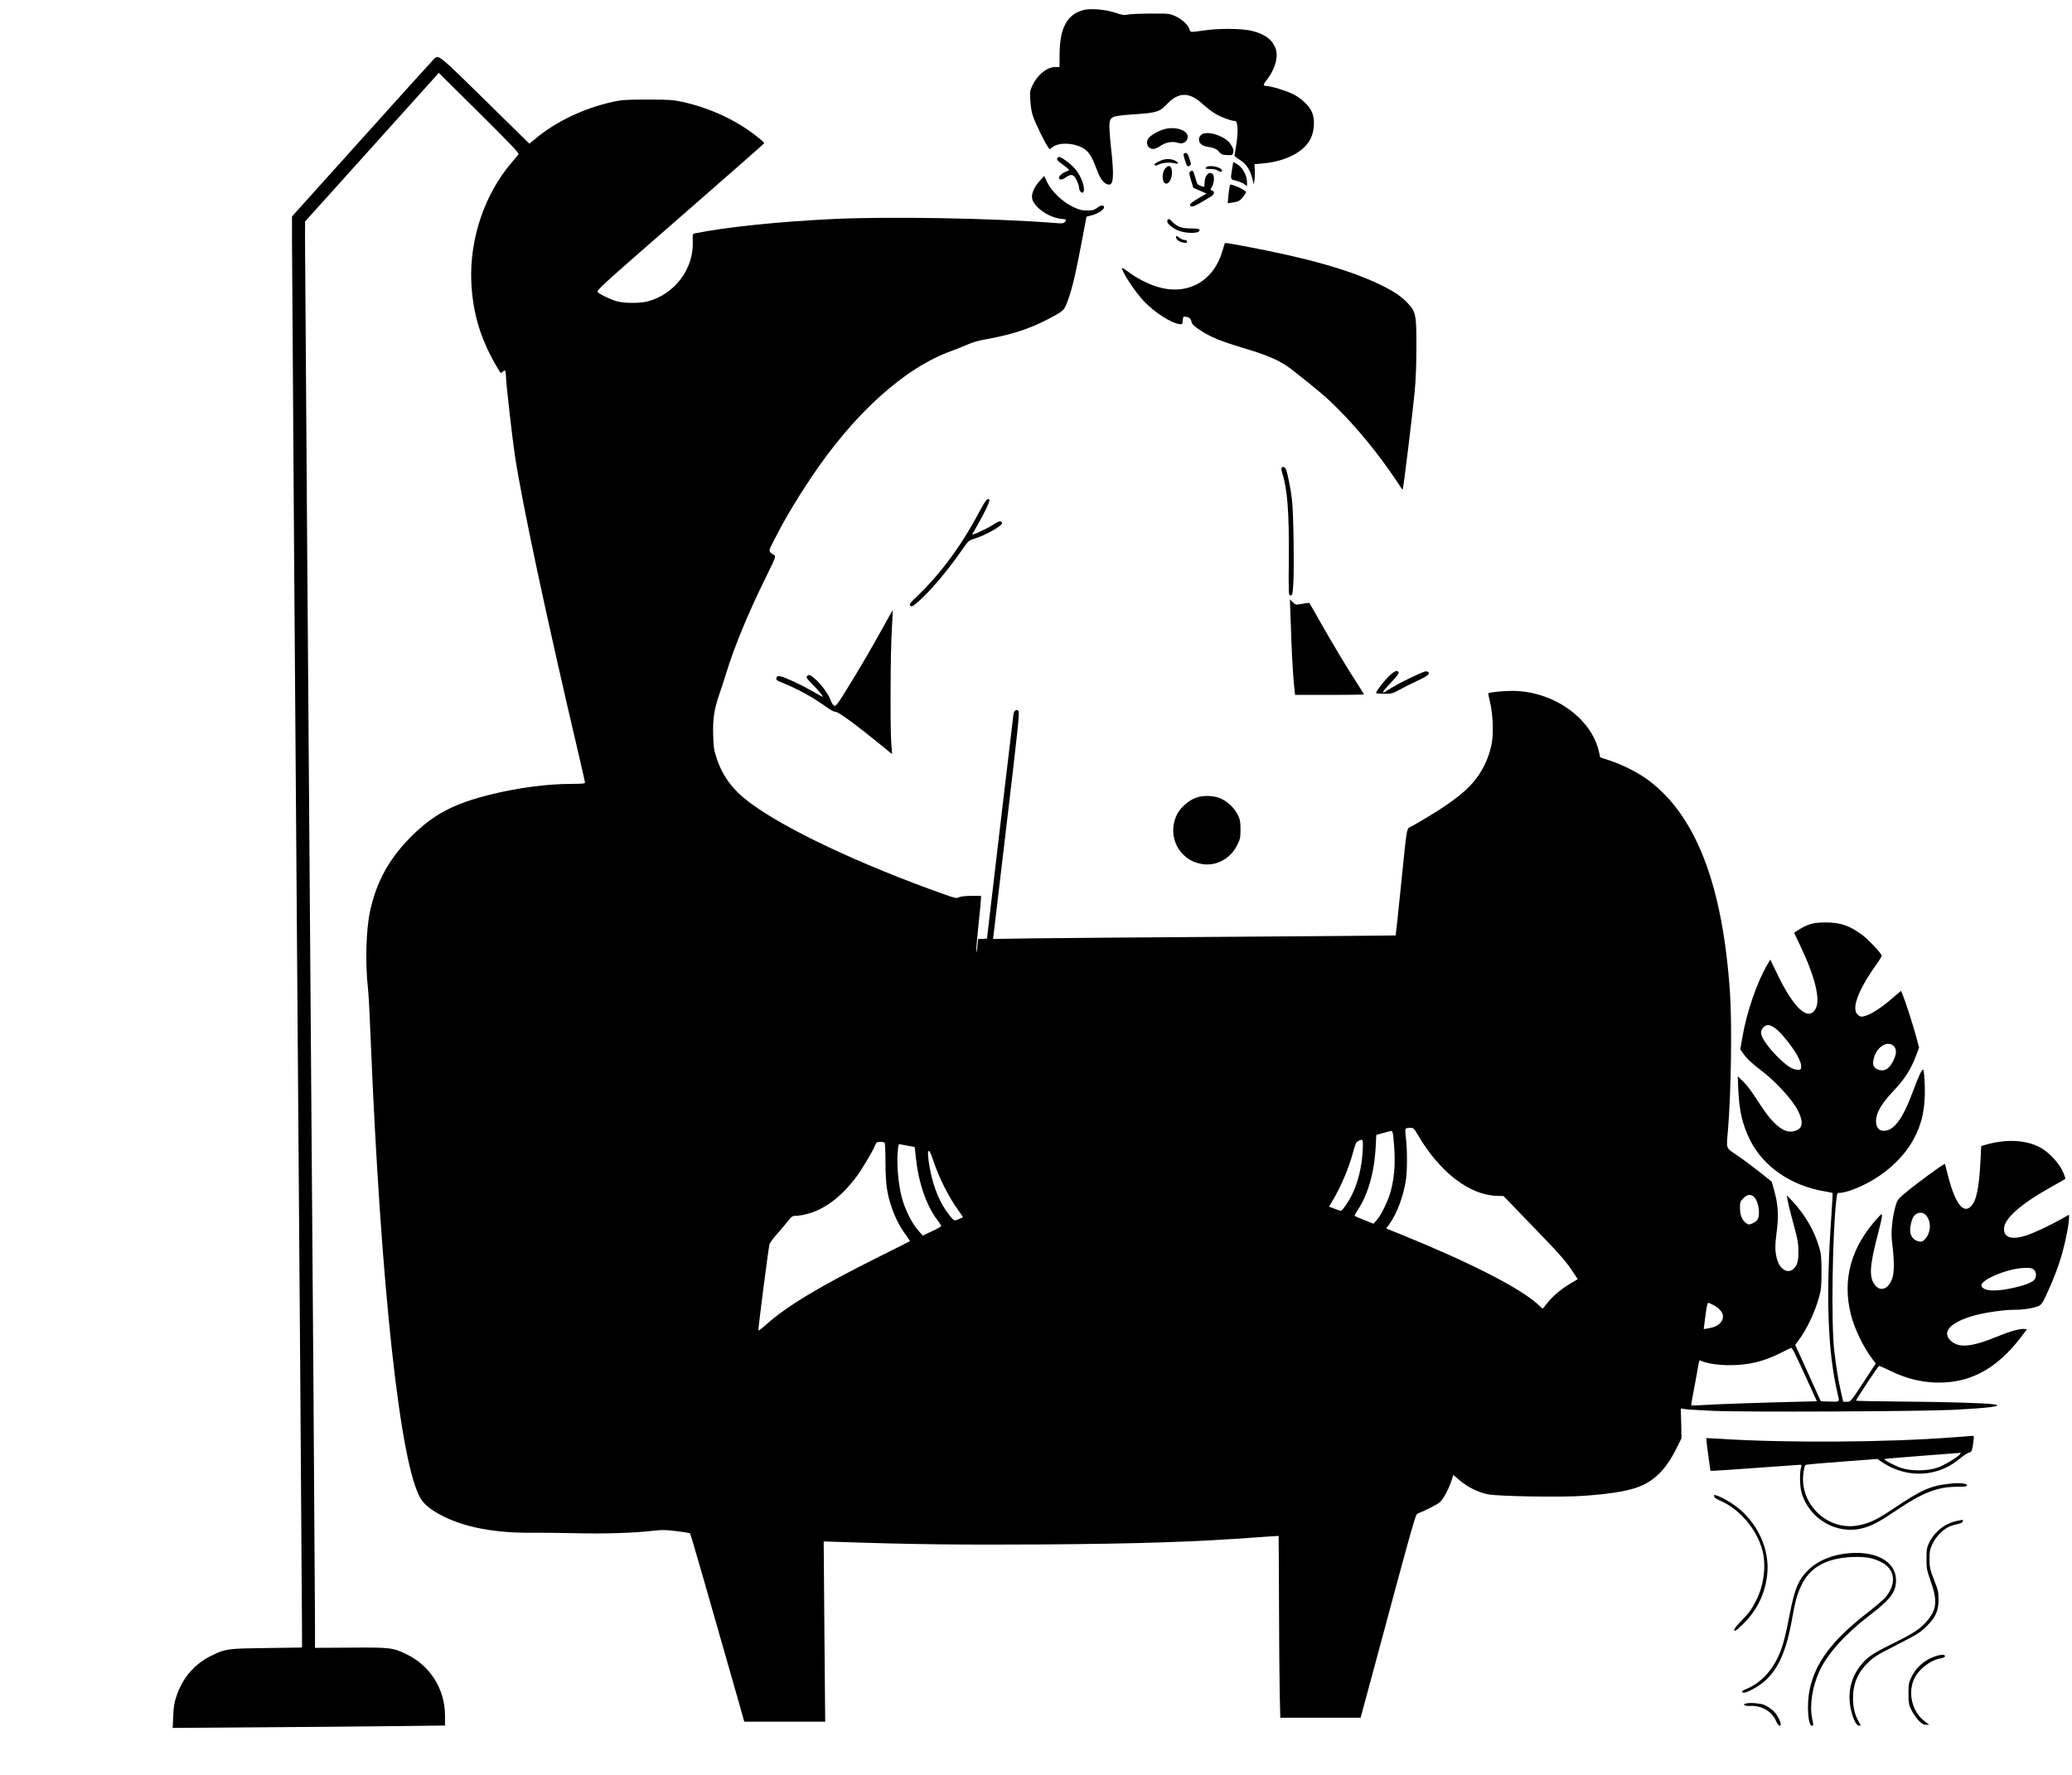 <?xml version="1.0" standalone="no"?>
<!DOCTYPE svg PUBLIC "-//W3C//DTD SVG 20010904//EN"
 "http://www.w3.org/TR/2001/REC-SVG-20010904/DTD/svg10.dtd">
<svg version="1.0" xmlns="http://www.w3.org/2000/svg"
 width="2072pt" height="1775pt" viewBox="0 0 2072 1775"
 preserveAspectRatio="xMidYMid meet">

<g transform="translate(0,1775) scale(0.1,-0.1)"
fill="#000000" stroke="none">
<path d="M10837 17650 c-166 -42 -239 -177 -241 -442 l-1 -128 -40 0 c-86 -1
-182 -78 -232 -187 -23 -49 -25 -64 -20 -146 3 -56 13 -118 26 -157 24 -71
121 -271 150 -309 l18 -24 31 23 c63 47 202 43 296 -8 61 -33 91 -78 141 -211
37 -99 68 -142 111 -155 60 -18 68 65 33 379 -11 105 -18 208 -14 232 10 68
27 74 238 89 241 17 260 23 342 108 114 118 223 116 351 -5 29 -26 80 -66 115
-89 58 -38 169 -80 209 -80 27 0 34 -96 15 -224 -9 -59 -18 -112 -20 -119 -3
-7 19 -25 47 -42 65 -38 107 -98 129 -183 l17 -67 7 46 c4 26 5 72 3 102 l-3
55 79 7 c238 20 427 121 487 258 34 78 38 188 9 254 -30 70 -112 146 -203 188
-74 34 -212 75 -253 75 -36 0 -35 13 3 60 77 97 115 218 94 297 -26 97 -102
159 -237 193 -99 26 -338 28 -488 5 -128 -19 -133 -19 -140 8 -10 43 -73 103
-138 133 -63 29 -63 29 -253 28 -104 0 -207 -5 -229 -10 -32 -8 -53 -5 -124
19 -95 32 -245 45 -315 27z"/>
<path d="M4347 17168 c-8 -7 -333 -366 -721 -798 l-706 -785 0 -240 c0 -209
38 -5621 55 -7705 16 -1999 45 -6016 45 -6181 l0 -187 -352 -5 c-388 -5 -410
-7 -543 -71 -175 -83 -297 -222 -361 -411 -21 -63 -28 -106 -32 -199 l-5 -118
859 6 c472 3 1085 9 1362 12 l502 6 0 98 c0 266 -147 500 -385 615 -138 66
-159 69 -557 66 l-358 -2 0 258 c0 225 -28 4204 -45 6318 -16 2018 -55 7408
-55 7540 l1 150 630 700 c347 385 648 720 669 744 l37 43 404 -400 c317 -315
402 -404 394 -415 -5 -8 -36 -45 -69 -83 -271 -318 -421 -763 -403 -1194 15
-330 100 -599 286 -900 8 -13 12 -12 29 3 18 16 20 16 26 2 3 -9 6 -35 6 -58
0 -57 65 -628 90 -790 77 -499 313 -1603 634 -2972 36 -153 66 -285 66 -292 0
-10 -30 -13 -127 -13 -249 0 -538 -38 -810 -105 -378 -93 -577 -198 -804 -425
-216 -216 -344 -448 -408 -741 -41 -190 -50 -521 -21 -779 6 -47 17 -256 25
-465 102 -2511 297 -4311 505 -4638 37 -59 106 -113 216 -169 221 -114 526
-171 889 -168 94 1 296 -1 450 -5 279 -7 584 3 780 26 74 9 117 8 220 -5 71
-8 132 -19 136 -23 6 -7 211 -717 469 -1625 l73 -258 404 0 405 0 -8 902 -7
901 189 -6 c667 -23 1183 -29 1979 -24 998 7 1547 25 2179 72 110 8 200 14
202 13 1 -2 3 -300 4 -663 1 -363 4 -771 7 -907 l6 -248 402 0 401 0 66 243
c492 1827 481 1789 508 1800 98 41 190 88 219 113 35 29 97 148 121 231 l13
41 65 -55 c77 -66 181 -117 277 -138 99 -21 743 -32 960 -16 316 23 487 55
600 111 137 67 236 177 328 360 l52 105 -3 149 -4 149 39 -6 c21 -4 151 -12
288 -18 300 -14 2069 -6 2390 10 373 19 519 38 417 55 -83 13 -485 25 -924 28
-252 2 -458 6 -458 9 0 11 220 344 230 347 4 2 48 -17 97 -41 185 -93 367
-134 557 -124 290 14 535 156 753 437 l73 95 -29 3 c-41 4 -140 -23 -261 -73
-268 -110 -396 -121 -477 -40 -88 88 9 185 248 250 113 30 291 55 398 55 86 0
176 14 232 36 32 14 42 26 82 112 72 153 126 297 163 432 35 128 64 279 64
338 l0 33 -72 -41 c-118 -67 -288 -146 -362 -169 -139 -43 -216 -19 -216 67 0
103 165 249 475 422 72 40 133 75 137 79 5 4 -8 40 -27 80 -41 86 -140 190
-222 234 -146 78 -348 87 -555 25 l-36 -11 -6 -126 c-14 -285 -40 -417 -94
-474 -78 -83 -160 24 -232 304 -16 63 -29 115 -30 117 -2 13 -305 -209 -416
-305 -58 -51 -63 -58 -83 -131 -30 -113 -43 -252 -30 -348 21 -164 23 -286 5
-349 -32 -108 -111 -149 -168 -87 -71 77 -66 193 27 541 19 73 35 145 35 160
-1 25 -2 25 -42 -19 -269 -294 -358 -618 -268 -972 36 -140 126 -326 214 -441
l34 -44 -114 -174 c-142 -216 -136 -209 -178 -209 l-34 0 -21 93 c-29 128 -47
238 -68 412 -33 276 -19 1198 23 1538 6 46 7 47 39 47 19 0 67 12 107 26 268
96 502 287 622 506 87 157 120 315 114 536 -3 84 -9 157 -15 163 -11 11 -43
-53 -104 -218 -104 -278 -189 -393 -293 -393 -48 0 -76 37 -76 100 0 76 53
169 163 286 130 139 184 223 244 382 l24 64 -31 116 c-32 119 -106 346 -134
415 l-16 37 -83 -71 c-105 -92 -212 -162 -271 -179 -43 -12 -50 -11 -74 7 -74
55 -5 245 182 507 32 43 55 84 53 90 -13 31 -133 159 -189 201 -131 98 -225
130 -378 129 -115 0 -173 -17 -263 -73 l-46 -30 59 -124 c150 -313 206 -542
157 -635 -72 -133 -219 0 -387 352 l-67 139 -26 -44 c-109 -186 -211 -483
-255 -744 l-19 -110 28 -40 c34 -50 95 -107 179 -170 145 -109 313 -292 370
-404 53 -107 49 -170 -15 -196 -73 -31 -141 -7 -228 81 -52 53 -80 91 -200
274 -30 47 -79 108 -107 135 l-52 50 5 -135 c9 -211 43 -354 119 -505 133
-263 405 -451 736 -509 46 -7 85 -16 88 -18 2 -3 -3 -97 -11 -209 -58 -812
-39 -1371 60 -1793 22 -92 27 -87 -76 -84 l-91 3 -93 205 c-51 113 -108 240
-128 282 l-35 77 32 43 c83 110 165 283 208 439 20 72 23 108 23 249 0 143 -3
176 -23 245 -48 164 -139 322 -262 455 l-61 65 6 -45 c4 -25 24 -108 45 -185
60 -221 64 -245 64 -340 0 -95 -11 -131 -53 -169 -50 -45 -127 -4 -155 83 -26
78 -28 141 -12 266 25 187 19 298 -26 453 l-21 74 -122 97 c-68 54 -168 128
-224 166 -116 79 -108 56 -91 255 31 371 41 1049 20 1369 -72 1079 -340 1775
-819 2130 -100 74 -260 155 -387 196 l-92 30 -12 55 c-76 340 -460 610 -870
610 -89 0 -227 -14 -237 -24 -2 -2 6 -41 17 -87 27 -110 37 -294 20 -396 -27
-171 -111 -335 -235 -458 -104 -105 -285 -229 -567 -389 -56 -31 -43 41 -109
-601 -27 -269 -51 -490 -52 -491 -1 -1 -726 -7 -1612 -13 -885 -6 -1791 -13
-2012 -16 l-403 -6 6 43 c3 24 63 534 134 1133 109 919 127 1092 115 1104 -20
21 -43 6 -50 -31 -4 -27 -265 -2232 -265 -2244 0 -2 -20 -4 -44 -4 l-44 0 -8
-77 c-5 -43 -10 -68 -12 -57 -1 12 8 131 22 265 15 134 26 256 26 271 l0 28
-97 0 c-64 -1 -107 -6 -123 -14 -22 -13 -36 -10 -147 29 -847 301 -1597 655
-1951 922 -163 122 -264 258 -323 433 -29 84 -33 111 -37 235 -5 160 10 262
59 404 17 47 48 144 70 215 85 276 223 608 402 971 92 186 97 201 80 212 -64
43 -66 28 16 185 95 186 206 372 347 583 428 643 937 1105 1404 1273 47 17
121 47 165 66 52 23 122 43 200 56 274 49 465 116 685 241 79 44 87 54 124
159 42 119 74 258 134 574 l47 249 54 14 c59 15 121 55 121 79 0 27 -29 26
-66 -3 -32 -24 -46 -28 -103 -28 -56 0 -78 6 -145 38 -101 48 -212 155 -255
246 l-29 61 -40 -44 c-53 -58 -82 -116 -82 -166 0 -86 154 -202 287 -218 61
-7 62 -7 45 -28 -16 -20 -23 -21 -117 -13 -607 47 -1641 65 -2195 39 -552 -26
-1091 -82 -1395 -145 -18 -4 -20 -11 -17 -75 13 -276 -180 -534 -453 -605 -76
-19 -224 -19 -300 0 -65 17 -170 67 -197 93 -17 16 30 59 822 749 462 403 841
736 842 740 1 5 -25 30 -58 56 -209 170 -480 297 -764 359 -93 20 -133 22
-345 22 -212 0 -252 -2 -345 -22 -287 -63 -569 -196 -775 -369 l-61 -50 -441
433 c-454 447 -463 454 -506 422z m13419 -9713 c59 -49 166 -185 208 -264 33
-64 40 -86 37 -123 -1 -25 -51 -24 -101 2 -50 25 -156 124 -219 204 -87 110
-100 158 -55 203 33 33 71 26 130 -22z m1171 -167 c28 -27 30 -70 4 -130 -41
-97 -97 -132 -165 -104 -43 18 -54 51 -37 115 30 113 137 177 198 119z m-4754
-896 c219 -371 516 -597 792 -603 l60 -1 272 -282 c288 -297 346 -362 423
-478 l47 -72 -64 -38 c-95 -55 -187 -132 -239 -199 l-47 -59 -50 46 c-183 165
-679 418 -1358 694 l-157 63 34 47 c76 107 140 280 164 445 13 92 13 299 0
404 -6 46 -9 90 -6 97 3 9 21 14 44 14 38 0 40 -2 85 -78z m-250 -11 c24 -223
17 -381 -24 -539 -23 -93 -96 -243 -141 -294 l-33 -37 -90 36 c-49 19 -93 38
-97 41 -4 4 7 27 24 52 106 154 171 380 185 642 l6 117 71 20 c39 11 76 20 82
20 6 1 14 -24 17 -58z m-306 -138 c-9 -167 -47 -322 -110 -448 -33 -67 -94
-155 -107 -155 -5 0 -34 9 -65 21 l-55 21 25 41 c87 141 174 343 214 497 23
86 32 107 52 117 50 26 52 22 46 -94z m-4782 79 c6 -4 10 -84 10 -202 1 -217
14 -308 66 -458 36 -102 83 -191 141 -268 22 -30 39 -56 37 -58 -2 -2 -143
-73 -314 -158 -589 -294 -915 -490 -1123 -676 -40 -36 -75 -62 -78 -59 -5 5
97 799 111 864 3 12 40 61 83 110 42 48 92 107 110 131 30 37 38 42 76 42 23
0 75 9 116 21 169 46 330 167 478 361 54 71 163 252 188 312 17 42 22 46 54
46 19 0 40 -4 45 -8z m236 -32 l66 -12 11 -103 c28 -257 105 -481 214 -625 21
-28 39 -55 41 -60 1 -6 -40 -30 -92 -54 l-94 -44 -49 57 c-64 73 -132 213
-162 333 -32 123 -48 306 -40 430 6 84 9 98 23 94 9 -2 46 -10 82 -16z m249
-140 c58 -178 163 -384 262 -518 22 -30 38 -55 36 -57 -1 -1 -21 -10 -42 -19
-38 -16 -40 -16 -64 6 -13 13 -44 53 -68 89 -75 113 -130 263 -159 433 -30
175 -12 209 35 66z m8214 -375 c44 -47 61 -179 30 -224 -9 -13 -32 -30 -52
-38 -32 -13 -37 -13 -61 4 -41 30 -61 80 -61 152 0 58 2 65 34 97 41 41 77 44
110 9z m1714 -177 c57 -62 54 -172 -7 -240 -24 -27 -32 -30 -63 -24 -44 8 -77
43 -84 88 -9 51 13 142 41 172 31 34 83 35 113 4z m1082 -548 c22 -22 26 -60
10 -91 -16 -29 -79 -57 -192 -84 -186 -45 -312 -42 -342 8 -35 58 263 185 437
186 54 1 71 -3 87 -19z m-3211 -350 c61 -31 101 -76 101 -114 0 -62 -55 -108
-144 -121 l-49 -8 7 54 c18 150 29 209 38 209 5 0 26 -9 47 -20z m817 -482
c15 -29 71 -150 125 -268 l98 -215 -87 -2 c-491 -12 -893 -26 -1016 -34 -82
-5 -151 -8 -153 -5 -3 2 9 73 26 158 16 84 35 186 41 225 10 63 14 72 28 64
54 -27 174 -46 297 -45 183 0 345 40 515 129 47 24 88 44 92 44 4 1 20 -23 34
-51z"/>
<path d="M11633 16455 c-56 -17 -128 -60 -148 -87 -34 -49 -7 -108 49 -108 15
0 47 14 71 31 50 36 123 49 176 30 41 -14 80 3 93 42 28 77 -115 132 -241 92z"/>
<path d="M12010 16400 c-43 -43 -15 -104 52 -115 73 -11 107 -25 130 -55 20
-24 31 -29 77 -31 49 -3 55 -1 63 20 14 38 -26 107 -81 142 -90 58 -204 76
-241 39z"/>
<path d="M11836 16211 c-3 -4 4 -36 15 -70 19 -54 23 -60 40 -51 23 13 23 11
2 77 -12 38 -22 53 -34 53 -10 0 -20 -4 -23 -9z"/>
<path d="M10577 16173 c-16 -15 -4 -31 53 -71 33 -24 60 -47 60 -51 0 -5 -11
-11 -23 -15 -32 -8 -77 -44 -77 -62 0 -26 27 -26 65 0 58 40 80 35 110 -24 14
-27 25 -60 25 -73 0 -30 23 -62 38 -53 22 14 12 81 -22 151 -34 71 -76 117
-155 174 -44 31 -62 37 -74 24z"/>
<path d="M11615 16147 c-55 -22 -78 -38 -67 -49 6 -6 21 -4 43 8 36 18 113 23
162 9 40 -11 35 13 -8 31 -41 17 -88 17 -130 1z"/>
<path d="M12321 16060 c-17 -106 -18 -104 39 -117 28 -7 64 -22 80 -33 l30
-21 0 41 c0 70 -49 154 -110 185 l-27 14 -12 -69z"/>
<path d="M11651 16064 c-29 -36 -33 -116 -7 -142 31 -32 76 27 76 101 0 68
-32 87 -69 41z"/>
<path d="M12060 16075 c-11 -13 -5 -15 42 -15 32 0 62 -6 74 -15 24 -18 44
-19 44 -2 0 36 -134 63 -160 32z"/>
<path d="M11906 16037 c-17 -12 -17 -17 4 -89 l23 -76 66 -29 66 -29 -82 -48
c-46 -26 -83 -54 -83 -62 0 -30 32 -25 103 17 39 23 87 51 105 62 36 21 42 52
12 62 -19 6 -19 6 0 38 22 36 26 107 8 125 -35 35 -80 -10 -82 -83 0 -25 -3
-45 -5 -45 -3 0 -19 5 -37 12 -28 10 -34 19 -48 72 -23 82 -28 89 -50 73z"/>
<path d="M12297 15887 c-3 -12 -9 -55 -13 -96 l-7 -74 48 7 c27 3 59 13 72 22
21 13 63 70 63 84 0 10 -66 47 -112 62 -45 16 -46 16 -51 -5z"/>
<path d="M11673 15544 c-8 -21 32 -61 92 -92 83 -42 246 -42 230 1 -4 8 -32
12 -88 12 -90 0 -139 19 -186 69 -28 30 -39 32 -48 10z"/>
<path d="M11760 15377 c0 -22 35 -47 74 -54 29 -4 36 -2 36 11 0 10 -8 16 -24
16 -13 0 -35 9 -49 20 -30 24 -37 25 -37 7z"/>
<path d="M12245 15308 c-2 -7 -13 -44 -25 -81 -92 -298 -353 -436 -649 -345
-91 28 -206 87 -285 147 -36 28 -66 46 -66 40 0 -40 132 -240 219 -332 108
-113 276 -221 359 -229 25 -3 27 0 30 38 3 39 5 41 30 36 37 -6 50 -18 57 -52
5 -22 24 -41 73 -74 124 -82 206 -115 492 -201 213 -64 334 -120 439 -202 269
-212 341 -272 461 -393 201 -201 411 -459 580 -712 l65 -98 7 33 c11 55 96
752 114 942 12 116 18 276 18 450 1 325 -5 355 -87 443 -69 73 -145 123 -291
192 -301 144 -731 264 -1354 380 -188 35 -181 34 -187 18z"/>
<path d="M12815 13070 c-4 -6 1 -32 9 -58 50 -152 68 -395 64 -847 -3 -364 -2
-370 17 -370 18 0 21 10 28 115 10 152 2 719 -13 840 -12 106 -43 260 -59 303
-11 27 -34 36 -46 17z"/>
<path d="M9794 12633 c-174 -331 -383 -615 -613 -837 -83 -79 -91 -90 -78
-104 14 -13 22 -9 78 39 119 103 297 314 435 513 67 97 71 100 125 117 103 30
279 128 279 155 0 27 -29 26 -72 -4 -68 -46 -237 -125 -225 -105 110 188 180
330 171 344 -15 25 -38 -2 -100 -118z"/>
<path d="M12904 11610 c3 -80 8 -215 11 -300 6 -162 21 -395 31 -467 l5 -43
345 0 c189 0 344 2 344 5 0 2 -33 55 -73 117 -103 159 -236 381 -362 603 -59
105 -109 192 -111 194 -2 3 -34 -1 -70 -8 -67 -12 -67 -12 -96 16 l-29 28 5
-145z"/>
<path d="M8845 11502 c-115 -210 -262 -462 -382 -654 -96 -154 -106 -166 -124
-155 -10 6 -26 32 -34 57 -19 56 -100 165 -159 214 -49 40 -58 43 -76 22 -9
-12 0 -26 52 -78 62 -61 121 -135 102 -127 -5 2 -54 30 -109 61 -110 63 -266
135 -312 144 -23 4 -32 2 -37 -11 -9 -24 -3 -30 61 -55 145 -58 311 -149 431
-237 42 -31 81 -53 92 -51 29 5 226 -141 542 -401 l29 -23 -8 103 c-12 153 -9
914 5 1138 6 107 11 196 9 197 -1 1 -38 -63 -82 -144z"/>
<path d="M13885 10983 c-52 -53 -125 -148 -125 -165 0 -3 36 -7 81 -7 77 0 85
2 157 42 42 23 121 63 176 88 105 49 133 72 106 89 -20 12 -34 8 -168 -56 -98
-46 -175 -88 -259 -142 -46 -29 -22 10 58 93 54 56 79 90 75 100 -11 28 -42
15 -101 -42z"/>
<path d="M11954 9769 c-59 -22 -135 -85 -169 -139 -81 -128 -67 -301 32 -411
51 -56 101 -86 174 -105 152 -39 309 37 381 184 30 60 33 75 33 157 0 78 -4
97 -28 147 -35 71 -110 140 -183 167 -71 27 -171 27 -240 0z"/>
<path d="M19540 3375 c-673 -52 -1687 -58 -2345 -15 -71 5 -131 7 -133 6 -1
-2 7 -76 20 -165 l22 -161 36 0 c19 0 217 14 440 30 223 16 413 30 422 30 14
0 15 -5 7 -32 -14 -51 -11 -189 7 -249 77 -262 350 -421 609 -354 95 25 169
64 340 180 259 176 412 235 607 235 77 0 98 3 98 14 0 20 -71 27 -171 17 -195
-21 -284 -61 -571 -254 -165 -111 -253 -151 -367 -167 -276 -39 -532 188 -531
470 0 56 13 126 25 138 4 4 167 19 363 33 l357 27 40 -28 c159 -109 351 -146
529 -100 95 24 175 66 259 135 35 29 75 55 88 57 25 3 32 21 43 111 7 51 6 57
-11 56 -10 -1 -92 -8 -183 -14z m60 -170 c-27 -32 -155 -109 -223 -133 -100
-36 -269 -37 -367 -3 -69 24 -174 80 -166 88 2 3 172 17 378 33 205 15 377 28
382 29 5 0 3 -6 -4 -14z"/>
<path d="M17140 2793 c0 -18 18 -33 55 -49 199 -83 375 -289 430 -504 38 -147
14 -344 -61 -492 -46 -93 -78 -137 -160 -219 -42 -43 -65 -73 -62 -85 2 -14
17 -5 71 46 148 138 233 303 258 501 33 259 -98 542 -326 704 -87 62 -205 118
-205 98z"/>
<path d="M19572 2539 c-118 -23 -224 -105 -278 -214 -26 -55 -29 -69 -29 -165
0 -98 3 -113 43 -228 71 -200 60 -287 -52 -410 -66 -72 -130 -113 -340 -216
-195 -96 -252 -136 -318 -223 -99 -132 -128 -294 -81 -463 22 -81 50 -130 74
-130 19 0 19 1 -5 43 -37 64 -56 142 -56 232 0 144 46 254 149 355 59 58 91
78 291 180 201 102 232 122 292 181 94 92 123 156 123 269 0 77 -4 96 -45 200
-41 105 -44 123 -45 205 0 78 4 98 29 152 30 66 96 137 157 169 19 10 59 23
89 29 37 8 56 17 58 28 2 9 0 17 -5 16 -4 -1 -27 -5 -51 -10z"/>
<path d="M18435 2209 c-136 -20 -261 -75 -341 -151 -109 -103 -147 -192 -199
-464 -39 -204 -63 -296 -102 -388 -72 -171 -196 -299 -345 -355 -31 -12 -37
-31 -10 -31 31 0 136 56 194 104 146 119 231 307 288 631 32 180 49 242 91
333 85 184 246 276 504 289 132 6 208 -6 293 -48 141 -69 162 -211 51 -350
-17 -22 -99 -92 -182 -157 -357 -277 -525 -501 -581 -774 -30 -143 -16 -358
23 -358 16 0 17 4 3 68 -28 135 0 321 73 479 80 172 252 365 490 548 221 170
275 240 275 359 0 198 -221 309 -525 265z"/>
<path d="M19343 1181 c-104 -38 -186 -112 -232 -211 -23 -48 -26 -68 -26 -160
0 -94 3 -111 28 -161 15 -31 47 -77 70 -103 35 -36 50 -46 76 -46 l33 0 -44
33 c-124 94 -171 275 -109 420 43 99 164 194 272 212 24 4 39 12 39 21 0 19
-44 17 -107 -5z"/>
<path d="M17462 713 c-44 -9 -17 -28 37 -25 114 7 219 -53 260 -148 13 -30 28
-50 37 -50 21 0 12 39 -22 97 -26 44 -65 78 -124 108 -35 18 -143 28 -188 18z"/>
</g>
</svg>
